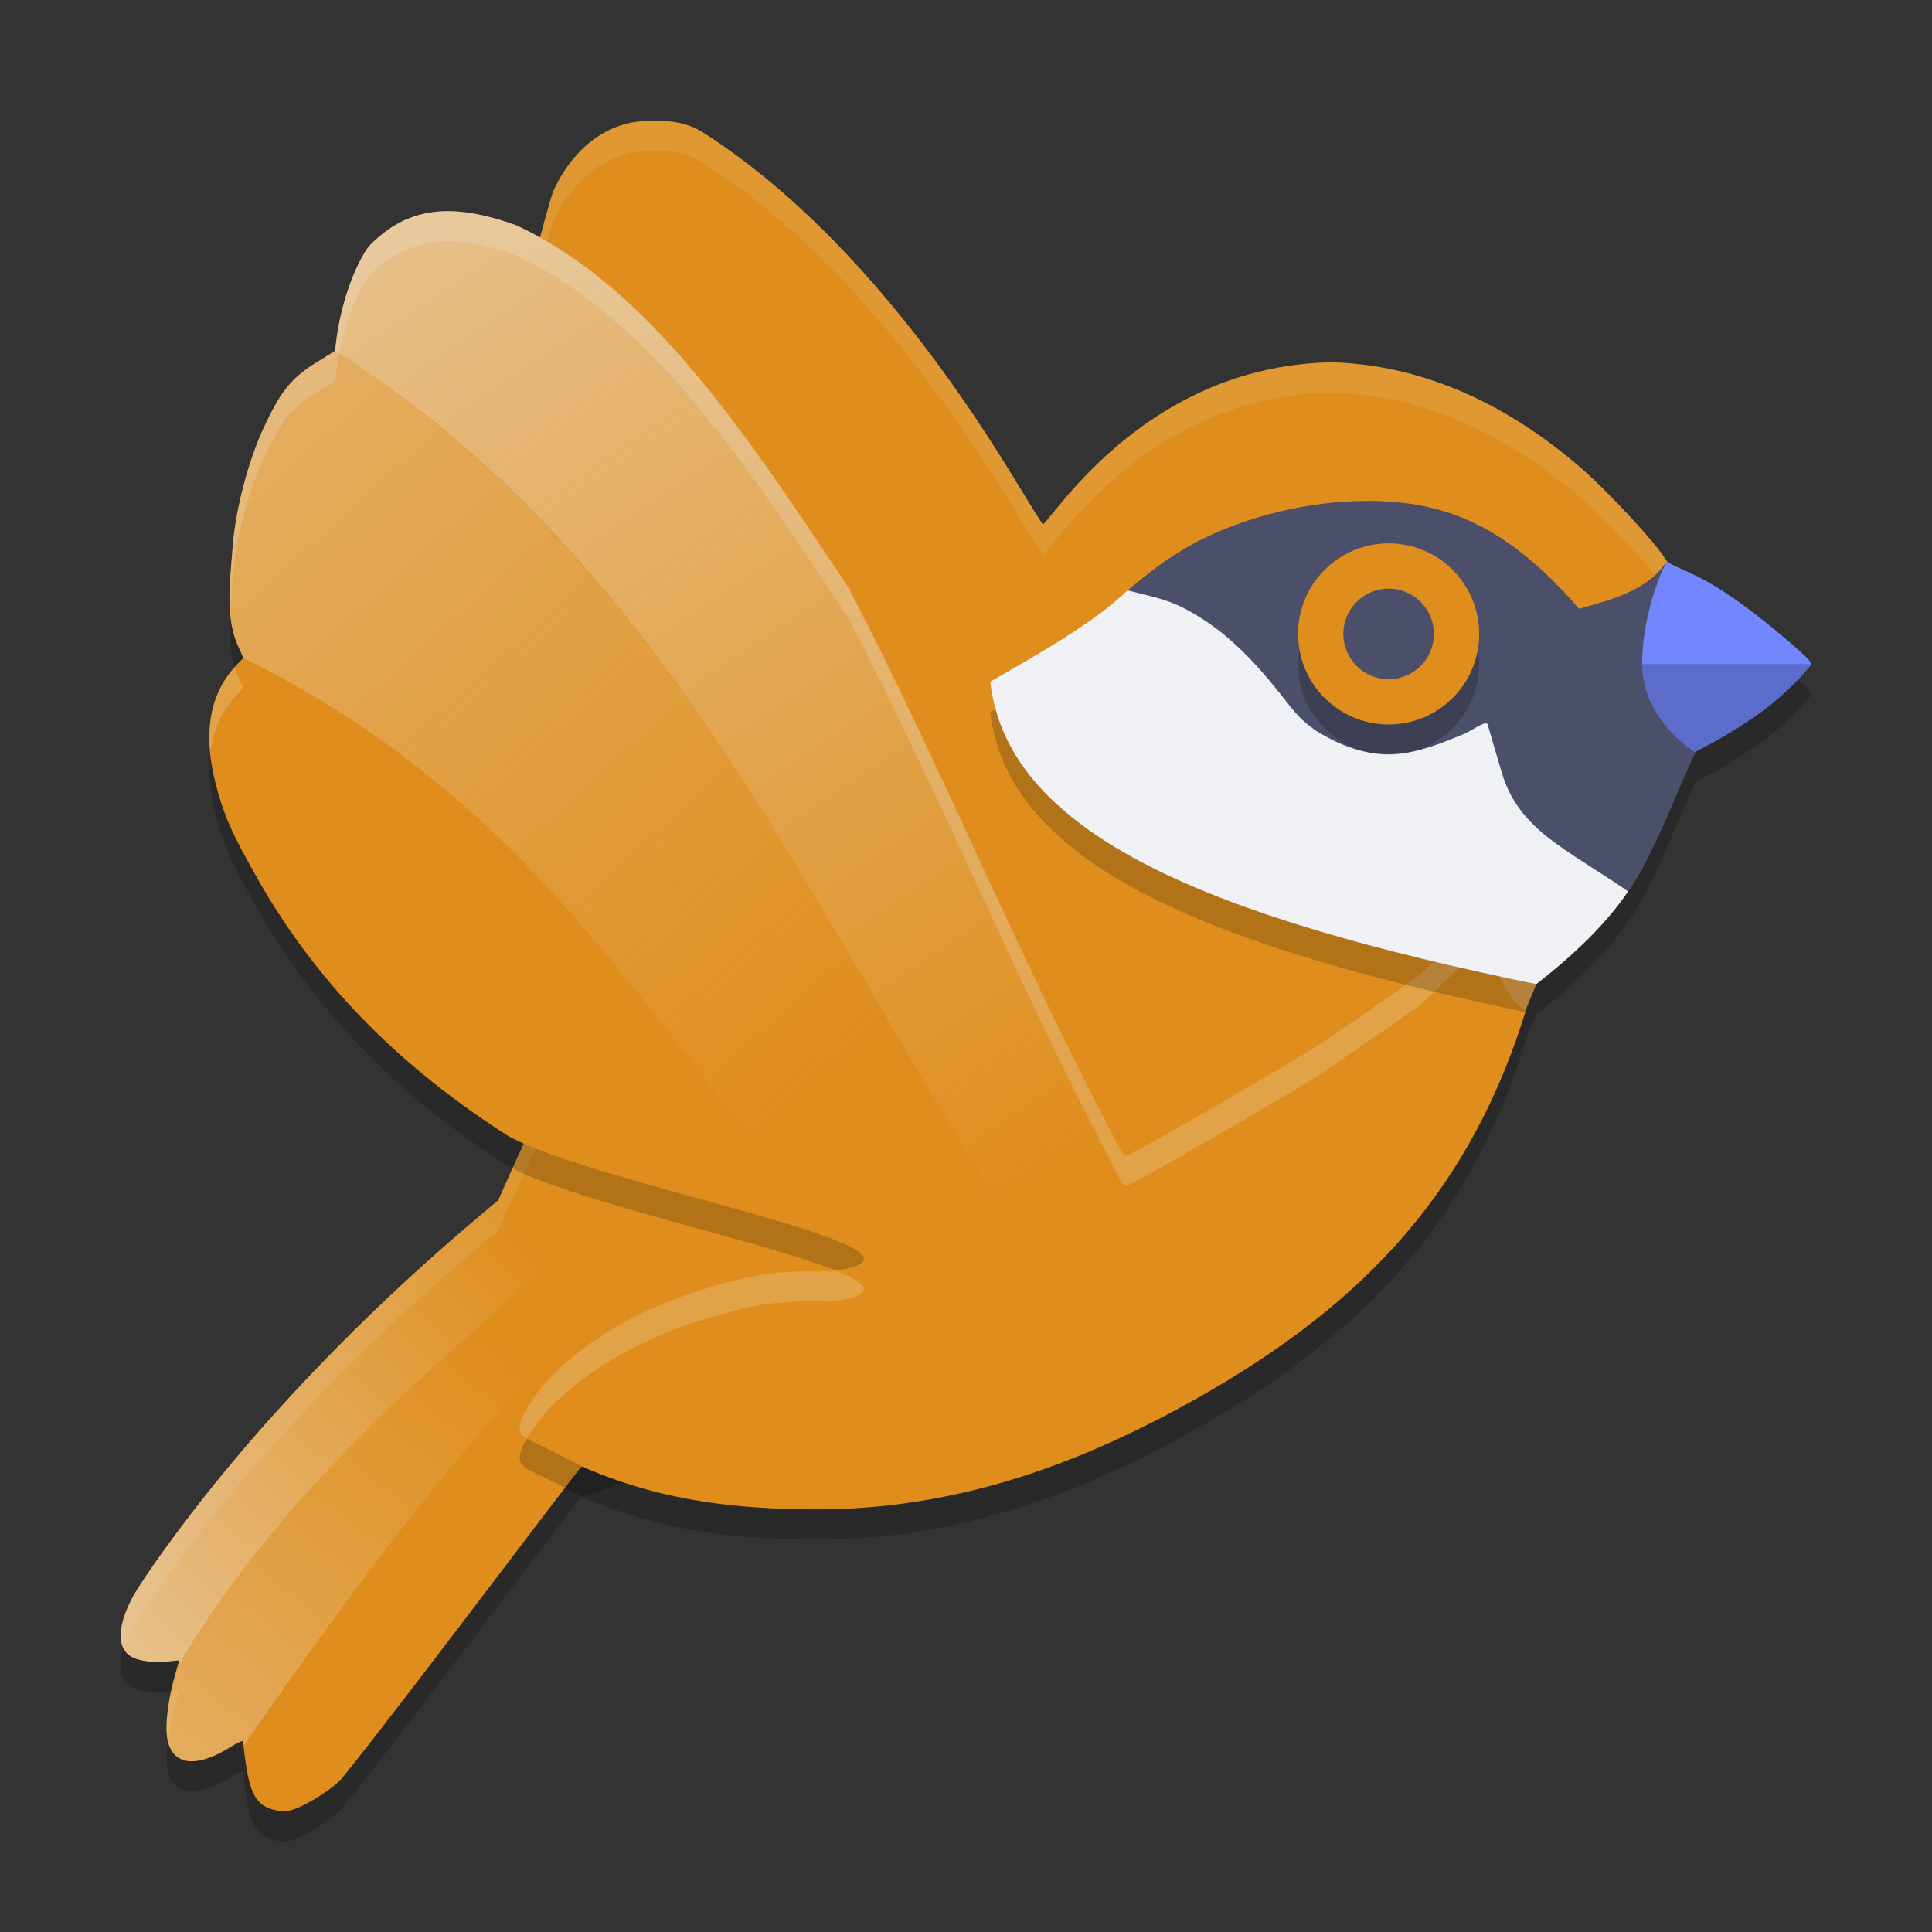 <svg xmlns="http://www.w3.org/2000/svg" xmlns:xlink="http://www.w3.org/1999/xlink" width="64" height="64" version="1.1">
 <rect width="100%" height="100%" fill="#333333" stroke="none"/>
 <defs>
  <linearGradient id="linearGradient24366">
   <stop style="stop-color:#eff1f5" offset="0"/>
   <stop style="stop-color:#eff1f5;stop-opacity:0" offset="1"/>
  </linearGradient>
  <linearGradient id="linearGradient24368" x1="10.851" x2="25.973" y1="6.316" y2="28.879" gradientTransform="matrix(1.4,0,0,1.4,-1.6,-1.6)" gradientUnits="userSpaceOnUse" xlink:href="#linearGradient24366"/>
  <linearGradient id="linearGradient24475" x1="7.503" x2="20.999" y1="11.573" y2="26.616" gradientTransform="matrix(1.4,0,0,1.4,-1.6,-1.6)" gradientUnits="userSpaceOnUse" xlink:href="#linearGradient24366"/>
  <linearGradient id="linearGradient26229" x1="4.28" x2="13.307" y1="40.068" y2="30.327" gradientTransform="matrix(1.4,0,0,1.4,-1.6,-1.6)" gradientUnits="userSpaceOnUse" xlink:href="#linearGradient24366"/>
  <linearGradient id="linearGradient26237" x1="5.404" x2="13.103" y1="42.613" y2="33.017" gradientTransform="matrix(1.4,0,0,1.4,-1.6,-1.6)" gradientUnits="userSpaceOnUse" xlink:href="#linearGradient24366"/>
 </defs>
 <path style="opacity:0.2" d="m 21.872,5.002 c -0.194,-0.006 -0.404,-5.472e-4 -0.629,0.016 -1.216,0.092 -2.3,0.954 -2.92,2.324 -0.109,0.241 -1.329,4.86 -1.354,4.903 7.43,5.489 9.446,9.763 12.906,17.85 l -12.007,7.839 -0.282,0.448 -0.014,-0.008 c -0.008,0.048 -0.024,0.115 -0.077,0.211 -0.068,0.122 -0.316,0.661 -0.555,1.198 l -0.435,0.976 -0.681,0.574 c -3.205,2.698 -6.168,5.691 -8.619,8.703 -1.137,1.397 -2.425,3.17 -2.8,3.853 -0.489,0.89 -0.54,1.635 -0.137,1.936 0.242,0.18 0.725,0.265 1.241,0.216 l 0.429,-0.041 -0.142,0.495 c -0.194,0.675 -0.306,1.44 -0.279,1.887 0.064,1.071 0.87,1.262 2.1,0.5 0.271,-0.168 0.43,-0.24 0.435,-0.194 0.13,1.248 0.263,1.733 0.563,2.034 0.181,0.182 0.605,0.308 0.902,0.271 0.379,-0.047 1.294,-0.577 1.731,-1.001 0.191,-0.186 2.073,-2.61 4.181,-5.389 2.077,-2.739 3.745,-4.926 3.817,-5.004 14.031,-4.549 15.882,-11.232 17.535,-6.683 -0.401,2.612 6.251,-3.38 7.076,-3.935 1.239,-0.834 4.762,-3.527 4.963,-3.7 L 51.859,29.196 55,25 c -0.899,-0.974 0.502,-1.197 0.458,-2.274 -0.043,-1.06 -0.391,-2.055 -0.241,-3.147 -0.025,-0.028 -0.051,-0.055 -0.068,-0.085 -0.303,-0.51 -1.88,-2.222 -2.838,-3.046 -2.497,-2.146 -5.284,-3.371 -8.222,-3.449 -3.867,0.086 -6.833,2.091 -9.01,4.75 -0.279,0.34 -0.514,0.623 -0.525,0.629 -0.011,0.006 -0.436,-0.672 -0.943,-1.507 C 30.4,11.596 26.868,7.67 23.272,5.377 22.903,5.142 22.453,5.02 21.872,5.002 Z"/>
 <path style="fill:#df8e1d" d="m 21.872,4.002 c -0.194,-0.006 -0.404,-5.472e-4 -0.629,0.016 -1.216,0.092 -2.3,0.954 -2.92,2.324 -0.109,0.241 -1.329,4.86 -1.354,4.903 7.43,5.489 9.446,9.763 12.906,17.85 l -12.007,7.839 -0.282,0.448 -0.014,-0.008 c -0.008,0.048 -0.024,0.115 -0.077,0.211 -0.068,0.122 -0.316,0.661 -0.555,1.198 l -0.435,0.976 -0.681,0.574 c -3.205,2.698 -6.168,5.691 -8.619,8.703 -1.137,1.397 -2.425,3.17 -2.8,3.853 -0.489,0.89 -0.54,1.635 -0.137,1.936 0.242,0.18 0.725,0.265 1.241,0.216 l 0.429,-0.041 -0.142,0.495 c -0.194,0.675 -0.306,1.44 -0.279,1.887 0.064,1.071 0.87,1.262 2.1,0.5 0.271,-0.168 0.43,-0.24 0.435,-0.194 0.13,1.248 0.263,1.733 0.563,2.034 0.181,0.182 0.605,0.308 0.902,0.271 0.379,-0.047 1.294,-0.577 1.731,-1.001 0.191,-0.186 2.073,-2.61 4.181,-5.389 2.077,-2.739 3.745,-4.926 3.817,-5.004 14.031,-4.549 15.882,-11.232 17.535,-6.683 -0.401,2.612 6.251,-3.38 7.076,-3.935 1.239,-0.834 4.762,-3.527 4.963,-3.7 l 3.035,-6.087 4.29,-3.278 C 55.25,23.944 55.502,22.803 55.458,21.726 55.415,20.666 55.067,19.671 55.217,18.579 55.192,18.552 55.166,18.524 55.149,18.495 54.846,17.985 53.268,16.272 52.31,15.449 49.813,13.303 47.026,12.078 44.088,12 c -3.867,0.086 -6.833,2.091 -9.01,4.75 -0.279,0.34 -0.514,0.623 -0.525,0.629 -0.011,0.006 -0.436,-0.672 -0.943,-1.507 C 30.4,10.596 26.868,6.669 23.272,4.377 22.903,4.142 22.453,4.02 21.872,4.002 Z"/>
 <path style="fill:#eff1f5;opacity:0.1" d="M 21.871 4.002 C 21.677 3.996 21.467 4.003 21.242 4.02 C 20.026 4.111 18.942 4.974 18.322 6.344 C 18.213 6.585 16.993 11.203 16.969 11.246 C 17.047 11.304 17.116 11.36 17.193 11.418 C 17.5 10.29 18.232 7.543 18.322 7.344 C 18.942 5.974 20.026 5.111 21.242 5.02 C 21.467 5.003 21.677 4.996 21.871 5.002 C 22.452 5.02 22.903 5.142 23.271 5.377 C 26.868 7.67 30.4 11.597 33.609 16.873 C 34.117 17.707 34.542 18.385 34.553 18.379 C 34.564 18.373 34.799 18.09 35.078 17.75 C 37.255 15.091 40.221 13.086 44.088 13 C 47.026 13.078 49.813 14.303 52.311 16.449 C 53.269 17.273 54.845 18.984 55.148 19.494 C 55.163 19.518 55.184 19.542 55.205 19.564 C 55.18 19.242 55.171 18.916 55.217 18.58 C 55.192 18.552 55.166 18.523 55.148 18.494 C 54.845 17.984 53.269 16.273 52.311 15.449 C 49.813 13.303 47.026 12.078 44.088 12 C 40.221 12.086 37.255 14.091 35.078 16.75 C 34.799 17.09 34.564 17.373 34.553 17.379 C 34.542 17.385 34.117 16.705 33.609 15.871 C 30.4 10.595 26.868 6.67 23.271 4.377 C 22.903 4.142 22.452 4.02 21.871 4.002 z M 55.211 19.639 C 55.081 20.707 55.415 21.686 55.457 22.727 C 55.491 23.566 55.353 24.443 55.713 25.25 L 56.148 24.918 C 55.249 23.944 55.501 22.804 55.457 21.727 C 55.428 21.019 55.272 20.337 55.211 19.639 z M 29.537 29.316 L 17.869 36.936 L 17.586 37.383 L 17.572 37.375 C 17.565 37.423 17.549 37.491 17.496 37.586 C 17.428 37.708 17.18 38.246 16.941 38.783 L 16.506 39.76 L 15.826 40.334 C 12.622 43.032 9.657 46.025 7.207 49.037 C 6.07 50.434 4.783 52.206 4.408 52.889 C 4.007 53.62 3.905 54.25 4.104 54.619 C 4.171 54.391 4.265 54.151 4.408 53.891 C 4.783 53.208 6.07 51.434 7.207 50.037 C 9.657 47.025 12.622 44.032 15.826 41.334 L 16.506 40.76 L 16.941 39.783 C 17.18 39.246 17.428 38.708 17.496 38.586 C 17.549 38.491 17.565 38.423 17.572 38.375 L 17.586 38.383 L 17.869 37.936 L 29.875 30.096 C 29.757 29.821 29.652 29.583 29.537 29.316 z M 5.941 56 L 5.684 56.025 C 5.574 56.541 5.5 57.051 5.52 57.383 C 5.525 57.482 5.544 57.565 5.562 57.648 C 5.609 57.283 5.689 56.878 5.799 56.496 L 5.941 56 z"/>
 <path style="opacity:0.2" d="m 12.204,9.174 c -0.506,0.729 -0.928,1.971 -1.07,3.154 l -0.034,0.295 -0.614,0.38 c -0.871,0.536 -1.211,1.014 -1.754,2.175 -0.497,1.061 -0.926,2.694 -1.019,3.871 -0.107,1.354 -0.238,2.452 0.174,3.356 l 0.177,0.391 -0.203,0.208 c -0.911,0.931 -1.153,2.255 -0.721,3.942 0.267,1.043 0.53,1.643 1.383,3.148 2.115,3.736 5.003,6.419 8.293,8.525 2.959,1.668 15.563,3.853 10.702,4.498 -0.977,-0.038 -2.155,0.003 -3.204,0.308 h -0.003 -0.003 c -1.525,0.387 -3.072,0.969 -4.353,1.808 v 0.003 c -0.715,0.461 -1.478,1.056 -2.03,1.737 -0.442,0.554 -0.65,0.942 -0.695,1.19 -0.046,0.248 0.022,0.358 0.214,0.495 0.69,0.325 1.336,0.661 1.996,0.993 2.679,1.137 5.187,1.337 7.541,1.348 4.8,0.023 8.955,-1.594 12.595,-3.635 5.725,-3.211 9.198,-7.042 11.013,-13.031 l 0.302,-0.732 c -1.162,-0.24 -1.024,-1.747 -2.091,-2.002 -0.087,0.068 -1.578,1.562 -1.798,1.719 -0.259,0.185 -0.598,0.425 -0.969,0.684 -0.741,0.518 -1.61,1.117 -2.23,1.535 -0.434,0.292 -2.011,1.22 -3.5,2.082 -0.745,0.431 -1.462,0.843 -1.999,1.143 -0.268,0.15 -0.492,0.274 -0.65,0.358 -0.079,0.042 -0.142,0.073 -0.189,0.096 -0.024,0.011 -0.041,0.02 -0.062,0.027 -0.01,0.004 -0.021,0.009 -0.042,0.014 -0.005,0.001 -0.011,0.002 -0.02,0.003 -0.008,8.94e-4 -0.03,2.9e-5 -0.031,0 -4.61e-4,-1.4e-4 -0.062,-0.014 -0.062,-0.014 -2.88e-4,-1.26e-4 -0.084,-0.071 -0.084,-0.071 l -0.009,-0.016 -0.006,-0.014 C 33.739,32.738 31.272,26.547 28.101,20.454 24.883,15.64 21.612,10.547 17.087,8.458 15.024,7.722 13.524,7.797 12.204,9.174 Z"/>
 <path style="fill:#df8e1d" d="m 12.204,8.174 c -0.506,0.729 -0.928,1.971 -1.07,3.154 l -0.034,0.295 -0.614,0.38 c -0.871,0.536 -1.211,1.014 -1.754,2.175 -0.497,1.061 -0.926,2.694 -1.019,3.871 -0.107,1.354 -0.238,2.452 0.174,3.356 l 0.177,0.391 -0.203,0.208 c -0.911,0.931 -1.153,2.255 -0.721,3.942 0.267,1.043 0.53,1.643 1.383,3.148 2.115,3.736 5.003,6.419 8.293,8.525 2.959,1.668 15.563,3.853 10.702,4.498 -0.977,-0.038 -2.155,0.003 -3.204,0.308 h -0.003 -0.003 c -1.525,0.387 -3.072,0.969 -4.353,1.808 v 0.003 c -0.715,0.461 -1.478,1.056 -2.03,1.737 -0.442,0.554 -0.65,0.942 -0.695,1.19 -0.046,0.248 0.022,0.358 0.214,0.495 0.69,0.325 1.336,0.661 1.996,0.993 2.679,1.137 5.187,1.337 7.541,1.348 4.8,0.023 8.955,-1.594 12.595,-3.635 5.725,-3.211 9.198,-7.042 11.013,-13.031 l 0.302,-0.732 c -1.162,-0.24 -1.024,-1.747 -2.091,-2.002 -0.087,0.068 -1.578,1.562 -1.798,1.719 -0.259,0.185 -0.598,0.425 -0.969,0.684 -0.741,0.518 -1.61,1.117 -2.23,1.535 -0.434,0.292 -2.011,1.22 -3.5,2.082 -0.745,0.431 -1.462,0.843 -1.999,1.143 -0.268,0.15 -0.492,0.274 -0.65,0.358 -0.079,0.042 -0.142,0.073 -0.189,0.096 -0.024,0.011 -0.041,0.02 -0.062,0.027 -0.01,0.004 -0.021,0.009 -0.042,0.014 -0.005,0.001 -0.011,0.002 -0.02,0.003 -0.008,8.94e-4 -0.03,2.9e-5 -0.031,0 -4.61e-4,-1.4e-4 -0.062,-0.014 -0.062,-0.014 -2.88e-4,-1.26e-4 -0.084,-0.071 -0.084,-0.071 l -0.009,-0.016 -0.006,-0.014 C 33.739,31.739 31.272,25.547 28.101,19.455 24.883,14.641 21.612,9.548 17.087,7.458 15.024,6.723 13.524,6.798 12.204,8.174 Z"/>
 <path style="fill:#eff1f5;opacity:0.2" d="M 14.984 6.998 C 13.925 6.962 13.03 7.313 12.205 8.174 C 11.699 8.902 11.277 10.146 11.135 11.328 L 11.1 11.623 L 10.486 12.004 C 9.616 12.54 9.276 13.017 8.732 14.178 C 8.236 15.239 7.806 16.872 7.713 18.049 C 7.645 18.905 7.569 19.657 7.625 20.324 C 7.645 19.923 7.677 19.505 7.713 19.049 C 7.806 17.872 8.236 16.239 8.732 15.178 C 9.276 14.017 9.616 13.54 10.486 13.004 L 11.1 12.623 L 11.135 12.328 C 11.277 11.146 11.699 9.902 12.205 9.174 C 13.525 7.797 15.024 7.722 17.088 8.457 C 21.612 10.547 24.882 15.641 28.1 20.455 C 31.271 26.548 33.738 32.738 37.148 39.145 L 37.154 39.158 L 37.164 39.176 C 37.164 39.176 37.248 39.246 37.248 39.246 C 37.248 39.246 37.308 39.26 37.309 39.26 C 37.309 39.26 37.332 39.261 37.34 39.26 C 37.348 39.259 37.354 39.259 37.359 39.258 C 37.381 39.253 37.392 39.248 37.402 39.244 C 37.423 39.236 37.441 39.228 37.465 39.217 C 37.512 39.194 37.573 39.163 37.652 39.121 C 37.811 39.037 38.034 38.912 38.303 38.762 C 38.84 38.461 39.558 38.05 40.303 37.619 C 41.792 36.758 43.369 35.829 43.803 35.537 C 44.423 35.12 45.292 34.52 46.033 34.002 C 46.404 33.743 46.743 33.504 47.002 33.318 C 47.222 33.161 48.712 31.668 48.799 31.6 C 49.745 31.825 49.747 33.033 50.543 33.473 C 50.557 33.426 50.574 33.381 50.588 33.334 L 50.891 32.602 C 49.729 32.361 49.866 30.854 48.799 30.6 C 48.712 30.668 47.222 32.161 47.002 32.318 C 46.743 32.504 46.404 32.743 46.033 33.002 C 45.292 33.52 44.423 34.12 43.803 34.537 C 43.369 34.829 41.792 35.758 40.303 36.619 C 39.558 37.05 38.84 37.461 38.303 37.762 C 38.034 37.912 37.811 38.037 37.652 38.121 C 37.573 38.163 37.512 38.194 37.465 38.217 C 37.441 38.228 37.423 38.236 37.402 38.244 C 37.392 38.248 37.381 38.253 37.359 38.258 C 37.354 38.259 37.348 38.259 37.34 38.26 C 37.332 38.261 37.309 38.26 37.309 38.26 C 37.308 38.26 37.248 38.246 37.248 38.246 C 37.248 38.246 37.164 38.176 37.164 38.176 L 37.154 38.158 L 37.148 38.145 C 33.738 31.738 31.271 25.548 28.1 19.455 C 24.882 14.641 21.612 9.547 17.088 7.457 C 16.314 7.181 15.62 7.02 14.984 6.998 z M 7.775 22.105 C 7.118 22.834 6.848 23.79 6.967 24.959 C 7.053 24.187 7.346 23.53 7.861 23.004 L 8.064 22.797 L 7.887 22.406 C 7.842 22.309 7.808 22.207 7.775 22.105 z M 27.682 42.086 C 27.62 42.096 27.589 42.108 27.52 42.117 C 26.542 42.079 25.364 42.121 24.314 42.426 L 24.312 42.426 L 24.309 42.426 C 22.784 42.813 21.236 43.395 19.955 44.234 L 19.955 44.236 C 19.24 44.697 18.478 45.294 17.926 45.975 C 17.484 46.528 17.276 46.916 17.23 47.164 C 17.185 47.412 17.251 47.521 17.443 47.658 C 17.444 47.658 17.445 47.658 17.445 47.658 C 17.558 47.466 17.713 47.239 17.926 46.973 C 18.478 46.292 19.24 45.697 19.955 45.236 L 19.955 45.234 C 21.236 44.395 22.784 43.813 24.309 43.426 L 24.312 43.426 L 24.314 43.426 C 25.364 43.121 26.542 43.079 27.52 43.117 C 29.082 42.91 28.828 42.543 27.682 42.086 z"/>
 <path style="opacity:0.2" d="m 45.27,17.594 c -2.177,0.011 -4.143,0.6 -5.615,1.346 -0.909,0.514 -1.182,0.703 -2.105,1.457 l -0.197,0.16 c -1.087,1.052 -2.831,2.039 -4.549,3.027 0.583,5.125 7.421,7.821 18.088,10.018 1.305,-1.014 2.347,-2.038 3.043,-3.072 0.733,-1.01 1.41,-2.8 2.088,-4.305 l 0.143,-0.316 C 57.726,25.084 58.912,24.333 60,23.024 c 0.004,-0.104 -0.168,-0.283 -0.777,-0.805 -0.945,-0.809 -2.098,-1.7 -3.084,-2.17 -0.462,-0.22 -0.808,-0.345 -0.922,-0.471 -0.592,0.992 -1.973,1.325 -2.908,1.588 -2.436,-2.818 -4.444,-3.481 -6.602,-3.566 -0.147,-0.004 -0.292,-0.007 -0.438,-0.006 z m 3.934,7.361 c 0.042,-0.009 0.06,0.004 0.07,0.027 -0.032,-0.006 -0.065,-0.015 -0.096,-0.02 0.008,-0.002 0.019,-0.006 0.025,-0.008 z"/>
 <path style="fill:#eff1f5" d="m 32.803,22.583 c 1.717,-0.989 3.462,-1.975 4.549,-3.027 2.034,-0.173 5.652,3.631 8.191,4.831 1.794,0.848 2.463,-1.03 4.232,-0.25 l 1.509,2.886 2.649,2.506 c -0.696,1.035 -1.737,2.058 -3.042,3.072 C 40.224,30.405 33.387,27.708 32.803,22.583 Z"/>
 <path style="fill:#4c4f69" d="m 52.308,20.166 c -2.436,-2.818 -4.443,-3.481 -6.601,-3.566 -2.351,-0.073 -4.483,0.545 -6.053,1.34 -0.909,0.514 -1.183,0.703 -2.106,1.457 l -0.196,0.16 0.669,0.167 c 0.773,0.193 1.149,0.356 1.848,0.803 0.805,0.514 1.659,1.338 2.505,2.414 0.645,0.821 0.691,0.869 1.195,1.251 2.061,1.284 3.362,0.778 4.997,0.09 0.606,-0.344 0.692,-0.379 0.715,-0.284 0.014,0.059 0.221,0.768 0.461,1.576 0.422,1.452 1.45,2.144 2.444,2.812 l 1.439,0.932 0.309,0.212 c 0.733,-1.01 1.41,-2.8 2.088,-4.304 l 0.143,-0.317 c -1.49,-2.142 -1.353,-3.68 -0.946,-6.332 -0.591,0.993 -1.974,1.327 -2.909,1.59 z"/>
 <circle style="opacity:0.2" cx="46" cy="22" r="3"/>
 <circle style="fill:#df8e1d" cx="46" cy="21" r="3"/>
 <circle style="fill:#4c4f69" cx="46" cy="21" r="1.5"/>
 <path style="fill:#7287fd" d="m 55.217,18.579 c 0,0 -0.818,1.557 -0.818,3.42 0,1.864 1.75,2.918 1.75,2.918 l 0.014,-0.008 c 1.562,-0.824 2.748,-1.577 3.836,-2.885 0.004,-0.104 -0.167,-0.282 -0.777,-0.804 -0.945,-0.809 -2.098,-1.7 -3.084,-2.17 -0.462,-0.22 -0.808,-0.344 -0.922,-0.47 z"/>
 <path style="opacity:0.2" d="m 54.399,21.999 c 0,1.864 1.75,2.918 1.75,2.918 l 0.014,-0.008 c 1.562,-0.824 2.748,-1.576 3.836,-2.885 2.96e-4,-0.007 -0.004,-0.016 -0.005,-0.025 z"/>
 <path style="opacity:0.5;fill:url(#linearGradient24368)" d="M 14.984,6.997 C 13.925,6.961 13.028,7.315 12.203,8.176 11.697,8.904 11.276,10.146 11.134,11.328 l -0.033,0.295 c 10.596,6.698 15.382,17.72 21.678,27.766 l 4.424,-0.744 V 38.212 c -0.021,-0.017 -0.041,-0.035 -0.041,-0.036 l -0.008,-0.016 -0.005,-0.014 C 33.738,31.739 31.272,25.548 28.1,19.455 24.883,14.641 21.611,9.546 17.086,7.457 16.313,7.181 15.619,7.019 14.984,6.997 Z"/>
 <path style="opacity:0.3;fill:url(#linearGradient24475)" d="m 11.101,11.624 -0.615,0.38 C 9.615,12.54 9.276,13.017 8.733,14.178 8.236,15.239 7.806,16.873 7.713,18.049 7.606,19.404 7.476,20.5 7.888,21.405 l 0.178,0.391 C 18.48,26.976 21.614,34.652 28.163,41.304 c 0.262,0.136 0.434,0.264 0.451,0.377 l 4.164,-2.291 C 32.191,38.501 31.657,37.603 31.144,36.702 26.425,28.786 22.219,20.669 15.126,14.601 c -0.013,-0.009 -0.025,-0.018 -0.038,-0.027 -0.019,-0.018 -0.038,-0.034 -0.057,-0.052 -1.22,-1.036 -2.522,-2.009 -3.929,-2.898 z"/>
 <path style="opacity:0.5;fill:url(#linearGradient26229)" d="m 16.406,39.847 -0.58,0.487 c -3.205,2.698 -6.168,5.691 -8.619,8.703 -1.137,1.397 -2.425,3.17 -2.8,3.853 -0.489,0.89 -0.54,1.635 -0.137,1.936 0.242,0.18 0.725,0.265 1.241,0.216 l 0.429,-0.041 -0.055,0.186 c 0.014,-0.02 0.027,-0.037 0.041,-0.057 3.468,-5.808 8.478,-9.985 13.456,-14.194 z"/>
 <path style="opacity:0.3;fill:url(#linearGradient26237)" d="m 19.348,40.965 c -4.966,4.199 -9.961,8.369 -13.42,14.164 -0.013,0.02 -0.025,0.036 -0.038,0.055 -7.392e-4,0.001 -0.002,0.002 -0.003,0.003 l -0.087,0.309 c -0.194,0.675 -0.306,1.44 -0.279,1.887 0.064,1.071 0.87,1.262 2.1,0.5 0.271,-0.168 0.43,-0.24 0.435,-0.194 0.005,0.049 0.011,0.079 0.016,0.126 C 11.938,52.298 15.926,46.733 21.475,41.777 Z"/>
</svg>
